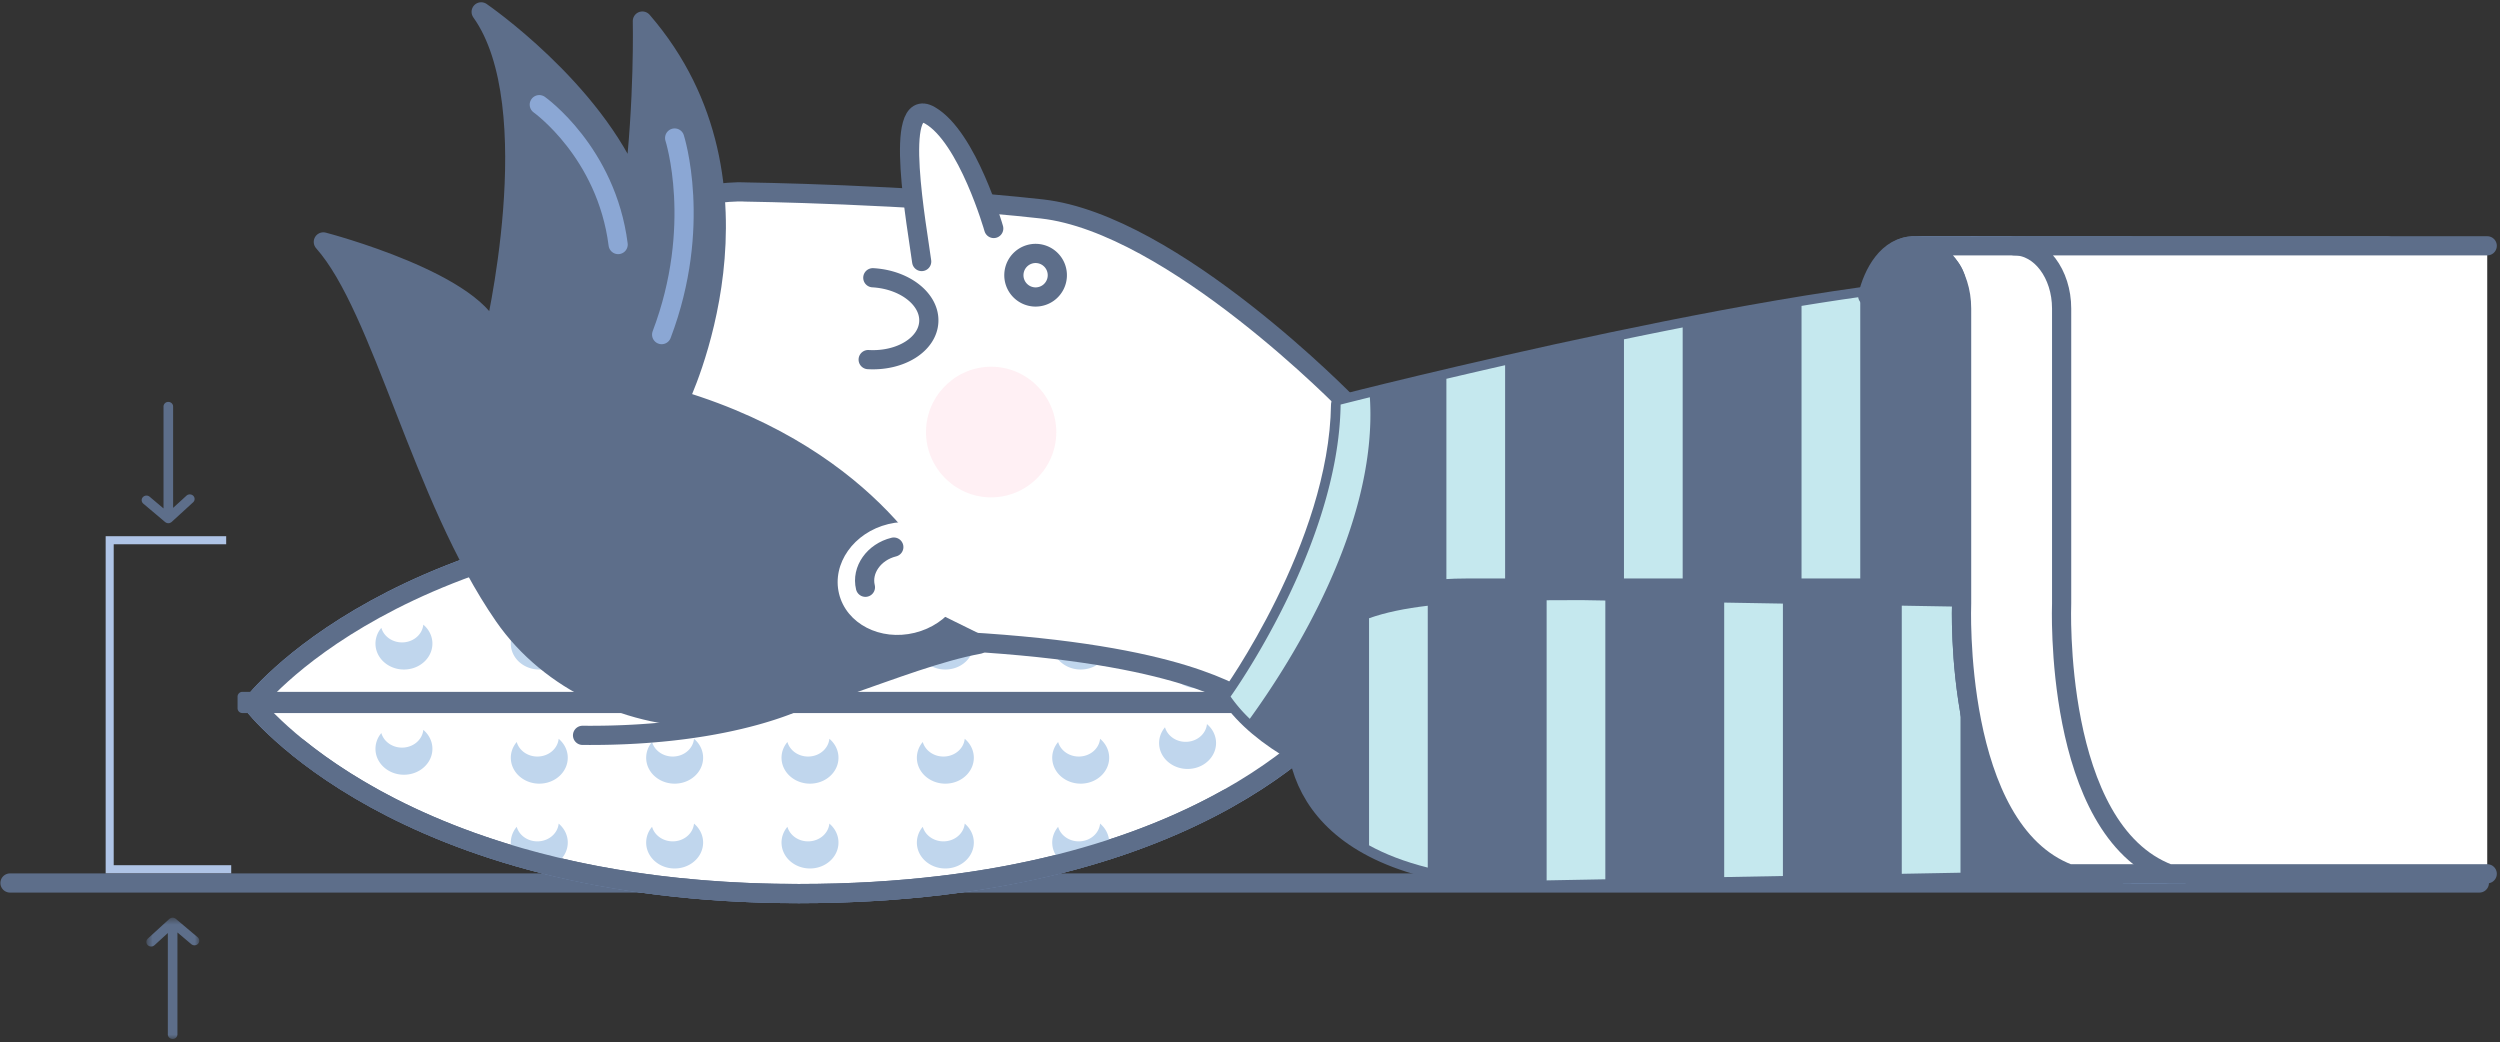 <svg xmlns="http://www.w3.org/2000/svg" xmlns:xlink="http://www.w3.org/1999/xlink" width="295" height="123" viewBox="0 0 295 123">
    <rect x="0" y="0" width="295" height="123" fill="#333333" stroke="none"/>
    <defs>
        <path id="a" d="M0 14.314V.001h6.245v14.313z"/>
    </defs>
    <g fill="none" fill-rule="evenodd">
        <path stroke="#5D6E8A" stroke-linecap="round" stroke-linejoin="round" stroke-width="2.265" d="M292.563 104.193H1.18"/>
        <path fill="#FFF" d="M94.268 60.702c48.873 0 64.44 22.37 64.44 22.37s-15.567 22.37-64.44 22.37c-47.437 0-64.44-22.37-64.44-22.37s17.003-22.37 64.44-22.37"/>
        <path stroke="#84A2D5" stroke-linecap="round" stroke-linejoin="round" stroke-width="2.265" d="M94.268 60.702c48.873 0 64.44 22.37 64.44 22.37s-15.567 22.37-64.44 22.37c-47.437 0-64.44-22.37-64.44-22.37s17.003-22.37 64.44-22.37z"/>
        <path fill="#FFF" d="M94.268 60.702c48.873 0 64.44 22.37 64.44 22.37s-15.567 22.37-64.44 22.37c-47.437 0-64.44-22.37-64.44-22.37s17.003-22.37 64.44-22.37"/>
        <path stroke="#5D6E8A" stroke-linecap="round" stroke-linejoin="round" stroke-width="2.265" d="M94.268 60.702c48.873 0 64.44 22.37 64.44 22.37s-15.567 22.37-64.44 22.37c-47.437 0-64.44-22.37-64.44-22.37s17.003-22.37 64.44-22.37z"/>
        <path fill="#C0D6ED" d="M127.509 99.272c-1.243.096-2.347-.646-2.65-1.709-.49.583-.757 1.325-.684 2.115.08.877.565 1.63 1.27 2.136a93.393 93.393 0 0 0 5.291-1.52c.117-.357.171-.736.135-1.13-.073-.788-.472-1.48-1.062-1.98-.105 1.093-1.058 1.993-2.3 2.088"/>
        <path fill="#5D6E8A" d="M160.026 82.208v1.363a.57.57 0 0 1-.568.57H28.6a.57.57 0 0 1-.568-.57v-1.363a.57.57 0 0 1 .568-.57h130.858a.57.57 0 0 1 .568.57"/>
        <path fill="#C0D6ED" d="M47.65 75.796c-1.242.095-2.346-.647-2.65-1.71a2.853 2.853 0 0 0-.683 2.115c.155 1.684 1.78 2.934 3.629 2.792 1.849-.141 3.222-1.622 3.067-3.305-.073-.79-.472-1.48-1.063-1.98-.104 1.093-1.057 1.993-2.3 2.088M63.622 75.796c-1.242.095-2.346-.647-2.65-1.71-.49.583-.757 1.325-.684 2.115.155 1.684 1.781 2.934 3.63 2.792 1.848-.141 3.222-1.622 3.066-3.305-.073-.79-.471-1.48-1.063-1.98-.103 1.093-1.056 1.993-2.299 2.088M79.594 75.796c-1.242.095-2.347-.647-2.65-1.71a2.853 2.853 0 0 0-.684 2.115c.155 1.684 1.78 2.934 3.629 2.792 1.85-.141 3.222-1.622 3.067-3.305-.073-.79-.472-1.48-1.063-1.98-.104 1.093-1.056 1.993-2.299 2.088M95.566 75.796c-1.243.095-2.347-.647-2.651-1.71-.49.583-.757 1.325-.683 2.115.155 1.684 1.78 2.934 3.629 2.792 1.85-.141 3.222-1.622 3.067-3.305-.073-.79-.472-1.48-1.063-1.98-.104 1.093-1.057 1.993-2.3 2.088M111.537 75.796c-1.242.095-2.346-.647-2.65-1.71a2.853 2.853 0 0 0-.684 2.115c.155 1.684 1.78 2.934 3.63 2.792 1.848-.141 3.222-1.622 3.067-3.305-.074-.79-.472-1.48-1.063-1.98-.104 1.093-1.057 1.993-2.3 2.088M127.509 75.796c-1.243.095-2.347-.647-2.65-1.71-.49.583-.757 1.325-.684 2.115.155 1.684 1.78 2.934 3.629 2.792 1.85-.141 3.222-1.622 3.067-3.305-.073-.79-.472-1.48-1.063-1.98-.104 1.093-1.057 1.993-2.3 2.088M63.622 64.824c-1.242.095-2.346-.647-2.65-1.71-.49.583-.757 1.325-.684 2.115.155 1.684 1.781 2.934 3.63 2.792 1.848-.141 3.222-1.622 3.066-3.305-.073-.79-.471-1.48-1.063-1.98-.103 1.093-1.056 1.993-2.299 2.088M79.594 64.824c-1.242.095-2.347-.647-2.65-1.71a2.853 2.853 0 0 0-.684 2.115c.155 1.684 1.78 2.934 3.629 2.792 1.85-.141 3.222-1.622 3.067-3.305-.073-.79-.472-1.48-1.063-1.98-.104 1.093-1.056 1.993-2.299 2.088M95.566 64.824c-1.243.095-2.347-.647-2.651-1.71-.49.583-.757 1.325-.683 2.115.155 1.684 1.78 2.934 3.629 2.792 1.85-.141 3.222-1.622 3.067-3.305-.073-.79-.472-1.48-1.063-1.98-.104 1.093-1.057 1.993-2.3 2.088M111.537 64.824c-1.242.095-2.346-.647-2.65-1.71a2.853 2.853 0 0 0-.684 2.115c.155 1.684 1.78 2.934 3.63 2.792 1.848-.141 3.222-1.622 3.067-3.305-.074-.79-.472-1.48-1.063-1.98-.104 1.093-1.057 1.993-2.3 2.088M141.274 78.014c-1.243.095-2.347-.647-2.65-1.709-.49.583-.757 1.325-.684 2.114.155 1.684 1.78 2.934 3.629 2.792 1.85-.141 3.222-1.621 3.067-3.305-.073-.79-.472-1.48-1.063-1.98-.104 1.093-1.056 1.993-2.299 2.088M47.65 88.21c-1.242.096-2.346-.646-2.65-1.709a2.853 2.853 0 0 0-.683 2.115c.155 1.683 1.78 2.933 3.629 2.792 1.849-.142 3.222-1.622 3.067-3.305-.073-.789-.472-1.48-1.063-1.98-.104 1.092-1.057 1.992-2.3 2.088M63.622 89.264c-1.242.095-2.346-.647-2.65-1.709-.49.583-.757 1.325-.684 2.114.155 1.684 1.781 2.934 3.63 2.792 1.848-.141 3.222-1.621 3.066-3.305-.073-.788-.471-1.48-1.063-1.98-.103 1.093-1.056 1.993-2.299 2.088M79.594 89.264c-1.242.095-2.347-.647-2.65-1.709a2.853 2.853 0 0 0-.684 2.114c.155 1.684 1.78 2.934 3.629 2.792 1.85-.141 3.222-1.621 3.067-3.305-.073-.788-.472-1.48-1.063-1.98-.104 1.093-1.056 1.993-2.299 2.088M95.566 89.264c-1.243.095-2.347-.647-2.651-1.709-.49.583-.757 1.325-.683 2.114.155 1.684 1.78 2.934 3.629 2.792 1.85-.141 3.222-1.621 3.067-3.305-.073-.788-.472-1.48-1.063-1.98-.104 1.093-1.057 1.993-2.3 2.088M111.537 89.264c-1.242.095-2.346-.647-2.65-1.709a2.853 2.853 0 0 0-.684 2.114c.155 1.684 1.78 2.934 3.63 2.792 1.848-.141 3.222-1.621 3.067-3.305-.074-.788-.472-1.48-1.063-1.98-.104 1.093-1.057 1.993-2.3 2.088M127.509 89.264c-1.243.095-2.347-.647-2.65-1.709-.49.583-.757 1.325-.684 2.114.155 1.684 1.78 2.934 3.629 2.792 1.85-.141 3.222-1.621 3.067-3.305-.073-.788-.472-1.48-1.063-1.98-.104 1.093-1.057 1.993-2.3 2.088M63.622 99.272c-1.242.096-2.346-.646-2.65-1.709-.49.583-.757 1.325-.684 2.115.045.49.227.938.493 1.332 1.386.406 2.834.79 4.328 1.153 1.208-.537 1.995-1.705 1.876-2.999-.073-.788-.472-1.48-1.063-1.98-.104 1.093-1.057 1.993-2.3 2.088M79.594 99.272c-1.242.096-2.347-.646-2.65-1.709a2.853 2.853 0 0 0-.684 2.115c.155 1.683 1.78 2.933 3.629 2.792 1.85-.142 3.222-1.622 3.067-3.306-.073-.788-.472-1.48-1.063-1.98-.104 1.093-1.056 1.993-2.299 2.088M95.566 99.272c-1.243.096-2.347-.646-2.651-1.709-.49.583-.757 1.325-.683 2.115.155 1.683 1.78 2.933 3.629 2.792 1.85-.142 3.222-1.622 3.067-3.306-.073-.788-.472-1.48-1.063-1.98-.104 1.093-1.057 1.993-2.3 2.088M111.537 99.272c-1.242.096-2.346-.646-2.65-1.709a2.853 2.853 0 0 0-.684 2.115c.155 1.683 1.78 2.933 3.63 2.792 1.848-.142 3.222-1.622 3.067-3.306-.074-.788-.472-1.48-1.063-1.98-.104 1.093-1.057 1.993-2.3 2.088M140.12 87.529c-1.242.095-2.346-.647-2.65-1.71-.49.583-.757 1.325-.684 2.115.156 1.683 1.78 2.933 3.63 2.792 1.849-.142 3.222-1.622 3.067-3.305-.073-.789-.472-1.48-1.063-1.98-.104 1.092-1.057 1.992-2.3 2.088"/>
        <path stroke="#5D6E8A" stroke-linecap="round" stroke-linejoin="round" stroke-width="2.265" d="M144.816 94.256c-10 5.592-26.11 11.185-50.548 11.185-32.613 0-50.842-10.573-59.049-17.182"/>
        <path fill="#FFF" d="M159.117 47.739s-20.697-21.35-36.177-23.084c-15.48-1.735-35.032-1.999-35.032-1.999s-20.85-1.568-22.428 26.275c0 0-1.405 26.467 31.857 26.376 33.26-.092 44.573 4.659 48.795 6.888 0 0 12.759-17.718 12.985-34.456"/>
        <path stroke="#5D6E8A" stroke-linecap="round" stroke-linejoin="round" stroke-width="2.265" d="M159.117 47.739s-20.697-21.35-36.177-23.084c-15.48-1.735-35.032-1.999-35.032-1.999s-20.85-1.568-22.428 26.275c0 0-1.405 26.467 31.857 26.376 33.26-.092 44.573 4.659 48.795 6.888 0 0 12.759-17.718 12.985-34.456z"/>
        <path fill="#5D6E8A" d="M103.372 70.032l6.79-.345s-6.689-15.437-30.038-22.48c0 0 12.35-25.426-4.324-44.722 0 0 .22 9.366-1.03 19.709C69.99 10.45 56.777 1.4 56.777 1.4c7.993 11.185 1.44 38.5 1.44 38.5-1.358-6.48-20.063-11.354-20.063-11.354 6.976 7.838 11.58 30.08 21.31 44.133 5.427 7.839 15.165 12.223 24.574 11.976 9.734-.254 22.042-6.872 31.499-8.634l-12.164-5.99z"/>
        <path stroke="#5D6E8A" stroke-linecap="round" stroke-linejoin="round" stroke-width="2.265" d="M103.372 70.032l6.79-.345s-6.689-15.437-30.038-22.48c0 0 12.35-25.426-4.324-44.722 0 0 .22 9.366-1.03 19.709C69.99 10.45 56.777 1.4 56.777 1.4c7.993 11.185 1.44 38.5 1.44 38.5-1.358-6.48-20.063-11.354-20.063-11.354 6.976 7.838 11.58 30.08 21.31 44.133 5.427 7.839 15.165 12.223 24.574 11.976 9.734-.254 22.042-6.872 31.499-8.634l-12.164-5.99z"/>
        <path fill="#FFF" d="M117.26 26.962s-3.068-10.786-7.523-13.348c-4.455-2.56-1.457 13.528-.979 17.246"/>
        <path stroke="#5D6E8A" stroke-linecap="round" stroke-linejoin="round" stroke-width="2.265" d="M117.26 26.962s-3.068-10.786-7.523-13.348c-4.455-2.56-1.457 13.528-.979 17.246"/>
        <path fill="#5D6E8A" d="M145.208 82.195c14.007 20.14 88.513 20.183 88.513 20.183l3.981-68.7c-21.11-.897-79.51 14.061-79.51 14.061-.224 16.737-12.984 34.456-12.984 34.456"/>
        <path stroke="#5D6E8A" stroke-linecap="round" stroke-linejoin="round" stroke-width="2.265" d="M145.208 82.195c14.007 20.14 88.513 20.183 88.513 20.183l3.981-68.7c-21.11-.897-79.51 14.061-79.51 14.061-.224 16.737-12.984 34.456-12.984 34.456z"/>
        <path fill="#C0D6ED" d="M233.535 33.684v53.668h1.123l3.044-53.674a55.01 55.01 0 0 0-4.167.006"/>
        <path fill="#C5E8EE" d="M177.603 43.095a859.957 859.957 0 0 0-6.929 1.604v42.653h6.929V43.095zM219.51 35.042c-2.242.311-4.564.669-6.929 1.054v51.256h6.929v-52.31zM198.556 38.64c-2.332.457-4.647.926-6.928 1.401v47.311h6.928V38.639z"/>
        <path fill="#5D6E8A" d="M145.241 82.236c14.08 20.1 88.48 20.697 88.48 20.697l2.02-34.675h-62.47c-17.293 0-24.987 8.794-28.03 13.978"/>
        <path fill="#5D6E8A" d="M235.548 71.66l-48.916-.847c-21.96 0-31.131.812-33.338 11.843-1.697 8.48 2.207 21.233 28.964 21.233l61.874-.955-8.584-31.273z"/>
        <path stroke="#5D6E8A" stroke-linecap="round" stroke-linejoin="round" stroke-width="2.265" d="M235.548 71.66l-48.916-.847c-21.96 0-31.131.812-33.338 11.843-1.697 8.48 2.207 21.233 28.964 21.233l61.874-.955-8.584-31.273z"/>
        <path fill="#C5E8EE" d="M161.644 46.875c-2.2.544-3.451.864-3.451.864-.226 16.737-12.985 34.456-12.985 34.456a17.6 17.6 0 0 0 2.266 2.625c4.952-6.838 15.14-22.879 14.17-37.945"/>
        <path fill="#FFF" d="M113.734 66.455c.862 3.542-1.736 7.221-5.802 8.217-4.068.995-8.064-1.069-8.925-4.612-.863-3.542 1.735-7.221 5.802-8.216 4.068-.996 8.063 1.068 8.925 4.611"/>
        <path stroke="#5D6E8A" stroke-linecap="round" stroke-linejoin="round" stroke-width="2.265" d="M102.12 69.298c-.498-2.044 1.001-4.168 3.35-4.743"/>
        <path fill="#FFD0DB" d="M124.63 51.42c-.24 4.234-3.89 7.5-8.11 7.259-4.222-.241-7.48-3.901-7.24-8.135.242-4.232 3.891-7.499 8.113-7.258 4.22.24 7.477 3.9 7.237 8.134" opacity=".32"/>
        <path stroke="#5D6E8A" stroke-linecap="round" stroke-linejoin="round" stroke-width="2.265" d="M102.445 42.433c3.799.216 7-1.77 7.152-4.437.151-2.667-2.805-5.005-6.604-5.222M122.346 29.909a2.568 2.568 0 0 1 2.414 2.712 2.566 2.566 0 0 1-2.705 2.42 2.568 2.568 0 0 1-2.413-2.712 2.566 2.566 0 0 1 2.704-2.42zM95.566 82.018S87.08 86.94 68.742 86.77"/>
        <path stroke="#8BA7D4" stroke-linecap="round" stroke-linejoin="round" stroke-width="2.265" d="M79.608 16.285s3.335 10.378-1.534 23.199M63.636 12.35s7.919 5.606 9.305 16.507"/>
        <path fill="#C5E8EE" d="M182.502 70.828v33.057l6.928-.128V70.862l-2.798-.049c-1.432 0-2.805.006-4.13.015M161.548 99.748c1.905 1.05 4.2 1.943 6.928 2.63V71.477c-2.699.317-4.997.79-6.928 1.477v26.795zM210.384 71.225l-6.929-.12v32.39l6.929-.128zM231.337 71.588l-6.928-.12v31.64l6.928-.129z"/>
        <path fill="#C0D6ED" d="M182.258 103.89l61.875-.956"/>
        <path stroke="#84A2D5" stroke-width="2.265" d="M232.544 29.006c3.077 0 5.57 3.312 5.57 7.4v34.801s-1.047 26.678 12.661 31.9h7.13"/>
        <path stroke="#84A2D5" stroke-width="2.265" d="M238.137 29.006c3.076 0 5.57 3.312 5.57 7.4v34.801s-1.048 26.678 12.661 31.9"/>
        <path stroke="#84A2D5" stroke-linecap="round" stroke-linejoin="round" stroke-width="2.265" d="M251.262 29.006h-25.36"/>
        <path stroke="#5D6E8A" stroke-linecap="round" stroke-linejoin="round" stroke-width="2.265" d="M251.262 103.108h-7.13c-13.71-5.223-12.662-31.9-12.662-31.9V36.404c0-4.087-2.494-7.4-5.569-7.4-3.154 0-4.873 3.235-5.511 5.916"/>
        <path fill="#FFF" d="M281.69 29.006H225.9c3.077 0 5.57 3.312 5.57 7.4v34.801s-1.046 26.678 12.662 31.9h37.559"/>
        <path stroke="#5D6E8A" stroke-linecap="round" stroke-linejoin="round" stroke-width="2.265" d="M281.69 29.006H225.9c3.077 0 5.57 3.312 5.57 7.4v34.801s-1.046 26.678 12.662 31.9h37.559"/>
        <path fill="#FFF" d="M293.493 29.006h-55.79c3.076 0 5.569 3.312 5.569 7.4v34.801s-1.047 26.678 12.661 31.9h37.56"/>
        <path stroke="#5D6E8A" stroke-linecap="round" stroke-linejoin="round" stroke-width="2.265" d="M293.493 29.006h-55.79c3.076 0 5.569 3.312 5.569 7.4v34.801s-1.047 26.678 12.661 31.9h37.56"/>
        <g>
            <path fill="#5D6E8A" d="M220.882 33.96s1.348-4.955 5.018-4.955c0 0 5.044 1.281 4.978 4.819"/>
            <path stroke="#5D6E8A" stroke-linecap="round" stroke-linejoin="round" stroke-width="2.265" d="M220.882 33.96s1.348-4.955 5.018-4.955c0 0 5.044 1.281 4.978 4.819"/>
        </g>
        <path stroke="#5D6E8A" stroke-linecap="round" stroke-linejoin="round" stroke-width="2.265" d="M230.878 33.823l-9.57.976"/>
        <path stroke="#AFC4E6" stroke-width=".95" d="M27.283 102.572h-14.34V63.747h13.746"/>
        <g fill="#5D6E8A">
            <path d="M22.806 58.505a.585.585 0 0 0-.801-.018l-1.577 1.443V47.969c0-.3-.252-.543-.566-.543a.554.554 0 0 0-.567.543v12.027l-1.635-1.381a.582.582 0 0 0-.8.049.526.526 0 0 0 .05.765l2.577 2.175c.028.024.062.036.093.053.025.014.046.033.073.043a.578.578 0 0 0 .423-.002c.034-.013.061-.036.092-.055.03-.018.06-.03.086-.053l2.534-2.318a.526.526 0 0 0 .018-.767"/>
        </g>
        <g transform="rotate(-180 11.757 61.3)">
            <mask id="b" fill="#fff">
                <use xlink:href="#a"/>
            </mask>
            <path fill="#5D6E8A" d="M6.088 11.08a.585.585 0 0 0-.801-.019L3.71 12.504V.544C3.71.242 3.457 0 3.144 0a.554.554 0 0 0-.567.542V12.57L.941 11.19a.582.582 0 0 0-.8.048.526.526 0 0 0 .05.765l2.578 2.175c.028.024.062.036.093.054.024.014.046.032.073.042a.578.578 0 0 0 .423-.001c.034-.013.06-.037.091-.055.03-.019.062-.03.087-.054l2.534-2.317a.526.526 0 0 0 .018-.767" mask="url(#b)"/>
        </g>
    </g>
</svg>
